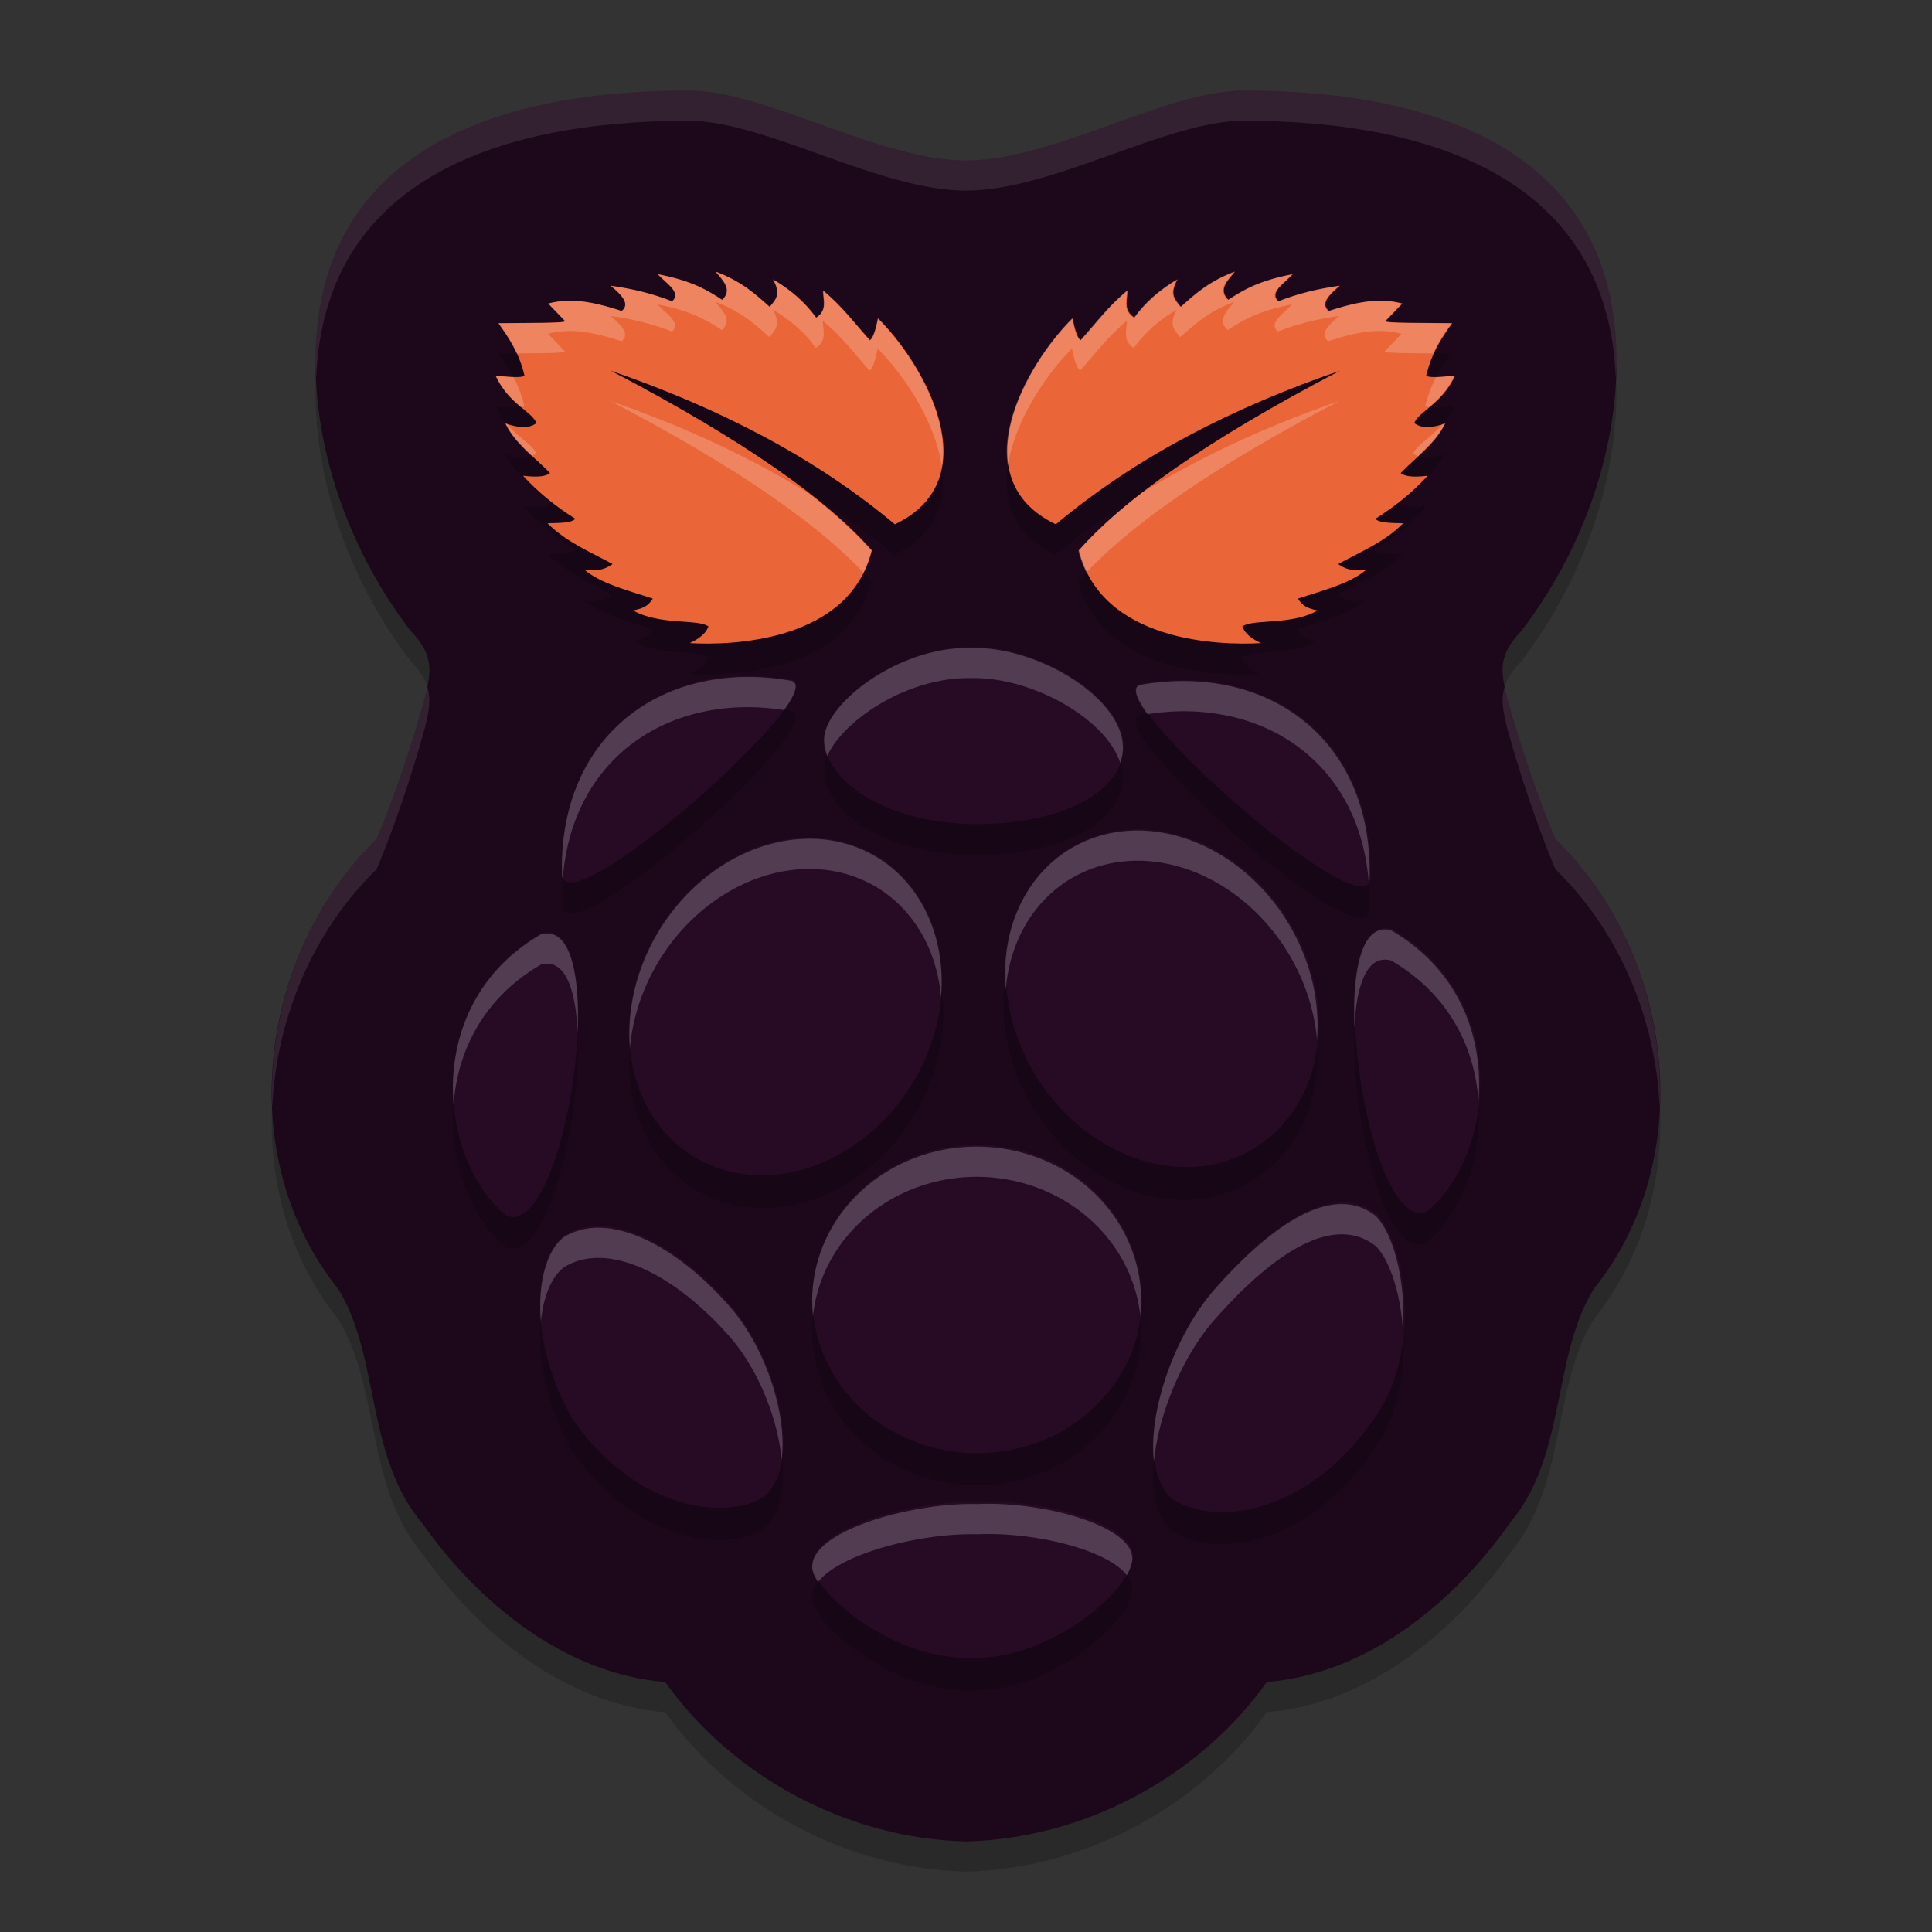 <svg xmlns="http://www.w3.org/2000/svg" width="64" height="64" version="1.1">
 <rect width="100%" height="100%" fill="#333333" stroke="none"/>
 <path style="opacity:0.2" d="m 22.815,4 c -6.724,0 -12.364,2.201 -12.364,8.961 0,3.151 1.194,6.372 3.139,8.922 0.765,0.801 0.718,1.3 0.483,2.233 -0.417,1.524 -1.034,3.344 -1.599,4.681 -3.917,3.804 -4.776,10.541 -1.265,14.91 1.386,2.246 0.893,5.521 2.774,7.747 1.876,2.662 4.722,4.99 8.05,5.265 C 24.321,59.921 28.135,61.907 32,62 c 3.865,-0.093 7.679,-2.079 9.967,-5.282 3.328,-0.275 6.174,-2.603 8.05,-5.265 1.881,-2.227 1.388,-5.501 2.774,-7.747 C 56.301,39.337 55.443,32.6 51.526,28.796 50.96,27.459 50.343,25.64 49.926,24.115 49.692,23.182 49.645,22.684 50.41,21.883 52.356,19.333 53.549,16.112 53.549,12.961 53.549,6.201 47.909,4 41.185,4 38.649,4 34.875,6.315 32,6.315 29.125,6.315 25.351,4 22.815,4 Z"/>
 <path style="fill:#1d081b" d="m 22.815,3 c -6.724,0 -12.364,2.201 -12.364,8.961 0,3.151 1.194,6.372 3.139,8.922 0.765,0.801 0.718,1.3 0.483,2.233 -0.417,1.524 -1.034,3.344 -1.599,4.681 -3.917,3.804 -4.776,10.541 -1.265,14.91 1.386,2.246 0.893,5.521 2.774,7.747 1.876,2.662 4.722,4.99 8.05,5.265 C 24.321,58.921 28.135,60.907 32,61 c 3.865,-0.093 7.679,-2.079 9.967,-5.282 3.328,-0.275 6.174,-2.603 8.05,-5.265 1.881,-2.227 1.388,-5.501 2.774,-7.747 C 56.301,38.337 55.443,31.6 51.526,27.796 50.96,26.459 50.343,24.64 49.926,23.115 49.692,22.182 49.645,21.684 50.41,20.883 52.356,18.333 53.549,15.112 53.549,11.961 53.549,5.201 47.909,3 41.185,3 38.649,3 34.875,5.315 32,5.315 29.125,5.315 25.351,3 22.815,3 Z"/>
 <path style="opacity:0.2" d="m 23.699,10 c 0.238,0.3 0.571,0.593 0.219,0.938 -0.486,-0.314 -0.978,-0.629 -2.133,-0.852 0.26,0.3 0.799,0.599 0.473,0.898 -0.61,-0.241 -1.284,-0.414 -2.031,-0.516 0.358,0.304 0.657,0.6 0.363,0.836 C 19.937,11.097 19.036,10.817 18.156,11.058 l 0.559,0.578 c 0.062,0.077 -1.303,0.061 -2.203,0.074 0.329,0.471 0.664,0.928 0.859,1.738 -0.089,0.093 -0.536,0.042 -0.957,0 0.431,0.938 1.181,1.173 1.355,1.574 -0.263,0.206 -0.628,0.152 -1.027,0.012 0.311,0.661 0.962,1.116 1.477,1.652 -0.13,0.095 -0.36,0.152 -0.898,0.086 0.475,0.522 1.05,1.001 1.73,1.43 -0.121,0.144 -0.533,0.135 -0.918,0.145 0.617,0.624 1.409,0.948 2.152,1.355 -0.371,0.262 -0.634,0.203 -0.918,0.199 0.526,0.446 1.42,0.676 2.25,0.945 -0.158,0.254 -0.315,0.323 -0.652,0.395 0.879,0.502 2.137,0.274 2.492,0.531 -0.086,0.253 -0.327,0.417 -0.617,0.555 1.415,0.085 5.286,-0.053 6.027,-3.078 -1.449,-1.644 -4.092,-3.575 -8.641,-5.961 3.538,1.223 6.73,2.853 9.402,5.098 3.141,-1.511 0.974,-5.323 -0.559,-6.836 -0.078,0.4 -0.165,0.652 -0.266,0.727 -0.499,-0.553 -0.905,-1.117 -1.547,-1.648 -0.002,0.312 0.152,0.651 -0.23,0.898 -0.344,-0.479 -0.812,-0.907 -1.43,-1.27 0.298,0.53 0.051,0.69 -0.109,0.91 -0.472,-0.418 -0.919,-0.84 -1.789,-1.168 z m 17.188,0 c -0.871,0.328 -1.321,0.75 -1.793,1.168 -0.16,-0.22 -0.407,-0.38 -0.109,-0.91 -0.618,0.363 -1.081,0.791 -1.426,1.27 -0.382,-0.248 -0.228,-0.586 -0.23,-0.898 -0.642,0.532 -1.052,1.096 -1.551,1.648 -0.101,-0.074 -0.188,-0.327 -0.266,-0.727 -1.533,1.513 -3.696,5.325 -0.555,6.836 2.672,-2.244 5.864,-3.874 9.402,-5.098 -4.548,2.386 -7.192,4.317 -8.641,5.961 0.742,3.025 4.612,3.163 6.027,3.078 -0.29,-0.137 -0.531,-0.302 -0.617,-0.555 0.355,-0.257 1.613,-0.029 2.492,-0.531 -0.338,-0.071 -0.498,-0.141 -0.656,-0.395 0.83,-0.27 1.728,-0.499 2.254,-0.945 -0.284,0.004 -0.551,0.062 -0.922,-0.199 0.744,-0.408 1.54,-0.732 2.156,-1.355 -0.385,-0.01 -0.801,-6.14e-4 -0.922,-0.145 0.681,-0.429 1.255,-0.908 1.73,-1.43 -0.538,0.066 -0.764,0.009 -0.895,-0.086 0.515,-0.536 1.166,-0.991 1.477,-1.652 -0.4,0.14 -0.764,0.194 -1.027,-0.012 0.175,-0.401 0.924,-0.636 1.355,-1.574 -0.421,0.042 -0.868,0.093 -0.957,0 0.196,-0.81 0.531,-1.267 0.859,-1.738 -0.9,-0.014 -2.265,0.003 -2.203,-0.074 l 0.559,-0.578 c -0.879,-0.241 -1.78,0.038 -2.434,0.246 -0.293,-0.236 0.005,-0.532 0.363,-0.836 -0.747,0.102 -1.425,0.275 -2.035,0.516 -0.326,-0.3 0.212,-0.599 0.473,-0.898 -1.155,0.223 -1.643,0.538 -2.129,0.852 -0.353,-0.344 -0.019,-0.638 0.219,-0.938 z m -8.664,12.465 c -2.51,-0.066 -4.92,1.893 -4.926,3.031 -0.007,1.383 1.984,2.8 4.941,2.836 3.02,0.022 4.947,-1.131 4.957,-2.559 0.011,-1.617 -2.745,-3.334 -4.973,-3.309 z m -7.578,0.961 c -3.486,0.066 -6.151,2.521 -6.027,6.582 0.138,1.779 9.112,-6.196 7.563,-6.461 -0.526,-0.09 -1.037,-0.131 -1.535,-0.121 z m 14.695,0.137 c -0.498,-0.009 -1.013,0.031 -1.539,0.121 -1.549,0.265 7.428,8.24 7.566,6.461 0.123,-4.061 -2.542,-6.516 -6.027,-6.582 z m -1.48,4.953 a 5.837,4.911 58.681 0 0 -2.566,0.703 5.837,4.911 58.681 1 0 6.355,9.789 5.837,4.911 58.681 0 0 -3.789,-10.492 z m -11.227,0.273 a 4.911,5.837 31.319 0 0 -3.789,10.492 4.911,5.837 31.319 1 0 6.355,-9.789 4.911,5.837 31.319 0 0 -2.566,-0.703 z m 19.449,3.027 c -2.437,-0.665 -0.823,10.26 1.16,9.363 2.181,-1.785 2.884,-7.013 -1.16,-9.363 z m -28.164,0.137 c -4.044,2.35 -3.341,7.578 -1.16,9.363 1.983,0.896 3.598,-10.028 1.16,-9.363 z m 14.594,7.035 a 5.448,5.112 0 0 0 -5.609,5.109 5.449,5.113 0 0 0 10.898,0 5.448,5.112 0 0 0 -5.289,-5.109 z m 11.883,1.898 c -1.277,0.034 -2.799,1.263 -4.246,2.926 -1.686,2.01 -2.624,5.675 -1.395,6.855 1.176,0.917 4.332,0.789 6.664,-2.504 1.693,-2.211 1.127,-5.902 0.16,-6.883 -0.359,-0.283 -0.758,-0.406 -1.184,-0.395 z M 19.938,41.671 c -0.457,-0.02 -0.886,0.076 -1.262,0.309 -1.005,0.779 -1.19,3.43 0.242,6.035 2.123,3.104 5.114,3.415 6.344,2.66 1.3,-0.989 0.589,-4.347 -0.969,-6.258 -1.341,-1.584 -2.984,-2.686 -4.355,-2.746 z m 12.438,9.152 c -2.175,-0.055 -5.509,0.887 -5.469,2.094 -0.035,0.823 2.618,3.197 5.324,3.078 2.613,0.046 5.314,-2.326 5.277,-3.375 -0.006,-1.081 -2.944,-1.894 -5.133,-1.797 z"/>
 <g transform="matrix(0.067,0,0,0.068,13.037,7.652)">
  <path style="fill:#ea6538" d="m 107.392,68.056 c 67.948,35.031 107.447,63.369 129.087,87.504 -11.082,44.418 -68.896,46.445 -90.036,45.199 4.328,-2.015 7.94,-4.428 9.221,-8.136 -5.304,-3.77 -24.113,-0.397 -37.244,-7.774 5.044,-1.045 7.403,-2.063 9.763,-5.785 -12.406,-3.957 -25.769,-7.366 -33.628,-13.921 4.241,0.052 8.201,0.949 13.74,-2.893 -11.112,-5.988 -22.969,-10.734 -32.181,-19.887 5.745,-0.141 11.939,-0.057 13.74,-2.17 -10.17,-6.301 -18.751,-13.308 -25.854,-20.972 8.04,0.971 11.435,0.135 13.379,-1.266 -7.688,-7.874 -17.418,-14.523 -22.057,-24.226 5.97,2.057 11.431,2.845 15.368,-0.181 -2.612,-5.893 -13.805,-9.37 -20.249,-23.142 6.284,0.609 12.95,1.371 14.283,0 C 61.802,58.517 56.797,51.836 51.888,44.914 65.338,44.714 85.716,44.966 84.793,43.829 l -8.317,-8.497 c 13.138,-3.537 26.581,0.568 36.34,3.616 4.382,-3.458 -0.078,-7.83 -5.424,-12.294 11.165,1.491 21.254,4.057 30.373,7.593 4.872,-4.399 -3.164,-8.799 -7.051,-13.198 17.249,3.273 24.557,7.871 31.82,12.475 5.269,-5.051 0.302,-9.343 -3.254,-13.74 13.006,4.817 19.705,11.036 26.758,17.175 2.391,-3.227 6.075,-5.592 1.627,-13.379 9.234,5.323 16.189,11.595 21.334,18.622 5.713,-3.638 3.404,-8.613 3.435,-13.198 9.597,7.807 15.687,16.114 23.142,24.226 1.502,-1.093 2.817,-4.802 3.977,-10.667 22.895,22.212 55.246,78.158 8.317,100.341 C 207.95,109.957 160.253,86.017 107.392,68.056 Z"/>
  <path style="fill:#ea6538" d="M 467.925,68.056 C 399.977,103.087 360.478,131.425 338.838,155.56 c 11.082,44.418 68.896,46.445 90.036,45.199 -4.328,-2.015 -7.94,-4.428 -9.221,-8.136 5.304,-3.77 24.113,-0.397 37.244,-7.774 -5.044,-1.045 -7.403,-2.063 -9.763,-5.785 12.406,-3.957 25.769,-7.366 33.628,-13.921 -4.241,0.052 -8.201,0.949 -13.74,-2.893 11.112,-5.988 22.969,-10.734 32.181,-19.887 -5.745,-0.141 -11.939,-0.057 -13.74,-2.17 10.17,-6.301 18.751,-13.308 25.854,-20.972 -8.04,0.971 -11.435,0.135 -13.379,-1.266 7.688,-7.874 17.418,-14.523 22.057,-24.226 -5.97,2.057 -11.431,2.845 -15.368,-0.181 2.612,-5.893 13.805,-9.37 20.249,-23.142 -6.284,0.609 -12.95,1.371 -14.283,0 2.922,-11.889 7.927,-18.57 12.836,-25.492 -13.45,-0.2 -33.828,0.052 -32.905,-1.085 l 8.317,-8.497 c -13.138,-3.537 -26.581,0.568 -36.34,3.616 -4.382,-3.458 0.078,-7.83 5.424,-12.294 -11.165,1.491 -21.254,4.057 -30.373,7.593 -4.872,-4.399 3.164,-8.799 7.051,-13.198 -17.249,3.273 -24.557,7.871 -31.82,12.475 -5.269,-5.051 -0.302,-9.343 3.254,-13.74 -13.006,4.817 -19.705,11.036 -26.758,17.175 -2.391,-3.227 -6.075,-5.592 -1.627,-13.379 -9.234,5.323 -16.189,11.595 -21.334,18.622 -5.713,-3.638 -3.404,-8.613 -3.435,-13.198 -9.597,7.807 -15.687,16.114 -23.142,24.226 -1.502,-1.093 -2.817,-4.802 -3.977,-10.667 -22.895,22.212 -55.246,78.158 -8.317,100.341 39.919,-32.947 87.616,-56.888 140.477,-74.849 z"/>
  <path style="fill:#270b25" transform="matrix(1.131,0,0,1.128,-43.139,-68.311)" d="m 365.205,521.849 a 71.956,66.532 0 1 1 -143.912,0 71.956,66.532 0 1 1 143.912,0 z"/>
  <path style="fill:#270b25" transform="matrix(0.767,-1.161,2.171,1.422,-560.889,217.689)" d="m 262.841,276.648 a 61.875,28.125 0 1 1 -123.75,0 61.875,28.125 0 1 1 123.75,0 z"/>
  <path style="fill:#270b25" transform="matrix(-0.767,-1.161,-2.171,1.422,1134.829,213.689)" d="m 262.841,276.648 a 61.875,28.125 0 1 1 -123.75,0 61.875,28.125 0 1 1 123.75,0 z"/>
  <path style="fill:#270b25" d="M 72.91,342.088 C 109.324,332.331 85.202,492.724 55.577,479.564 22.99,453.351 12.494,376.588 72.91,342.088 Z"/>
  <path style="fill:#270b25" d="m 493.678,340.088 c -36.414,-9.757 -12.292,150.637 17.333,137.476 32.587,-26.213 43.083,-102.975 -17.333,-137.476 z"/>
  <path style="fill:#270b25" d="m 369.972,220.653 c 62.835,-10.61 115.116,26.722 113.011,94.858 -2.067,26.121 -136.159,-90.969 -113.011,-94.858 z"/>
  <path style="fill:#270b25" d="M 196.36,218.653 C 133.525,208.043 81.244,245.376 83.348,313.511 85.415,339.632 219.507,222.542 196.36,218.653 Z"/>
  <path style="fill:#270b25" d="m 286.619,202.756 c -37.503,-0.975 -73.495,27.834 -73.582,44.544 -0.105,20.304 29.651,41.093 73.837,41.62 45.123,0.323 73.916,-16.64 74.061,-37.594 0.165,-23.74 -41.039,-48.937 -74.317,-48.571 z"/>
  <path style="fill:#270b25" d="m 288.909,619.117 c 32.697,-1.427 76.571,10.532 76.657,26.396 0.543,15.405 -39.79,50.211 -78.826,49.538 -40.427,1.744 -80.069,-33.116 -79.55,-45.199 -0.605,-17.716 49.226,-31.548 81.719,-30.735 z"/>
  <path style="fill:#270b25" d="m 168.139,525.104 c 23.279,28.046 33.891,77.319 14.464,91.844 -18.379,11.088 -63.012,6.522 -94.736,-39.052 -21.395,-38.242 -18.638,-77.157 -3.616,-88.589 22.464,-13.684 57.173,4.799 83.889,35.797 z"/>
  <path style="fill:#270b25" d="m 405.021,516.212 c -25.187,29.502 -39.212,83.31 -20.838,100.643 17.568,13.464 64.729,11.582 99.566,-36.756 25.296,-32.465 16.82,-86.682 2.371,-101.075 -21.464,-16.602 -52.277,4.645 -81.099,37.188 z"/>
 </g>
 <path style="opacity:0.1;fill:#ffffff" d="M 22.814 3 C 16.09 3 10.451 5.201 10.451 11.961 C 10.451 12.139 10.469 12.318 10.477 12.496 C 10.737 6.109 16.251 4 22.814 4 C 25.351 4 29.125 6.314 32 6.314 C 34.875 6.314 38.649 4 41.186 4 C 47.749 4 53.263 6.109 53.523 12.496 C 53.531 12.318 53.549 12.139 53.549 11.961 C 53.549 5.201 47.91 3 41.186 3 C 38.649 3 34.875 5.314 32 5.314 C 29.125 5.314 25.351 3 22.814 3 z M 14.152 22.74 C 14.128 22.862 14.109 22.976 14.074 23.115 C 13.657 24.64 13.04 26.46 12.475 27.797 C 10.119 30.084 8.88 33.43 9.021 36.686 C 9.147 33.757 10.36 30.85 12.475 28.797 C 13.04 27.46 13.657 25.64 14.074 24.115 C 14.216 23.553 14.284 23.148 14.152 22.74 z M 49.848 22.74 C 49.716 23.148 49.784 23.553 49.926 24.115 C 50.343 25.64 50.96 27.46 51.525 28.797 C 53.64 30.85 54.853 33.757 54.979 36.686 C 55.12 33.43 53.881 30.084 51.525 27.797 C 50.96 26.46 50.343 24.64 49.926 23.115 C 49.891 22.976 49.872 22.862 49.848 22.74 z"/>
 <path style="fill:#ffffff;opacity:0.2" d="M 23.699 9 C 23.937 9.3 24.269 9.592 23.916 9.936 C 23.43 9.622 22.942 9.309 21.787 9.086 C 22.047 9.386 22.586 9.685 22.26 9.984 C 21.649 9.744 20.974 9.57 20.227 9.469 C 20.584 9.773 20.881 10.069 20.588 10.305 C 19.935 10.097 19.036 9.818 18.156 10.059 L 18.713 10.639 C 18.775 10.716 17.41 10.697 16.51 10.711 C 16.721 11.014 16.932 11.32 17.109 11.707 C 17.913 11.702 18.762 11.7 18.713 11.639 L 18.156 11.059 C 19.036 10.818 19.935 11.097 20.588 11.305 C 20.881 11.069 20.584 10.773 20.227 10.469 C 20.974 10.57 21.649 10.744 22.26 10.984 C 22.586 10.685 22.047 10.386 21.787 10.086 C 22.942 10.309 23.43 10.622 23.916 10.936 C 24.269 10.592 23.937 10.3 23.699 10 C 24.57 10.328 25.018 10.752 25.49 11.17 C 25.65 10.95 25.897 10.788 25.6 10.258 C 26.218 10.62 26.683 11.049 27.027 11.527 C 27.41 11.28 27.256 10.941 27.258 10.629 C 27.9 11.161 28.308 11.725 28.807 12.277 C 28.907 12.203 28.995 11.95 29.072 11.551 C 29.931 12.398 30.986 13.967 31.197 15.449 C 31.485 13.728 30.129 11.594 29.072 10.551 C 28.995 10.95 28.907 11.203 28.807 11.277 C 28.308 10.725 27.9 10.161 27.258 9.629 C 27.256 9.941 27.41 10.28 27.027 10.527 C 26.683 10.049 26.218 9.62 25.6 9.258 C 25.897 9.788 25.65 9.95 25.49 10.17 C 25.018 9.752 24.57 9.328 23.699 9 z M 40.885 9 C 40.014 9.328 39.566 9.752 39.094 10.17 C 38.934 9.95 38.687 9.788 38.984 9.258 C 38.366 9.62 37.901 10.049 37.557 10.527 C 37.174 10.28 37.33 9.941 37.328 9.629 C 36.686 10.161 36.278 10.725 35.779 11.277 C 35.679 11.203 35.589 10.95 35.512 10.551 C 34.455 11.594 33.099 13.728 33.387 15.449 C 33.598 13.967 34.653 12.398 35.512 11.551 C 35.589 11.95 35.679 12.203 35.779 12.277 C 36.278 11.725 36.686 11.161 37.328 10.629 C 37.33 10.941 37.174 11.28 37.557 11.527 C 37.901 11.049 38.366 10.62 38.984 10.258 C 38.687 10.788 38.934 10.95 39.094 11.17 C 39.566 10.752 40.014 10.328 40.885 10 C 40.647 10.3 40.315 10.592 40.668 10.936 C 41.154 10.622 41.642 10.309 42.797 10.086 C 42.537 10.386 42 10.685 42.326 10.984 C 42.937 10.744 43.612 10.57 44.359 10.469 C 44.001 10.773 43.703 11.069 43.996 11.305 C 44.649 11.097 45.548 10.818 46.428 11.059 L 45.871 11.639 C 45.822 11.7 46.671 11.702 47.475 11.707 C 47.652 11.32 47.863 11.014 48.074 10.711 C 47.174 10.697 45.809 10.716 45.871 10.639 L 46.428 10.059 C 45.548 9.818 44.649 10.097 43.996 10.305 C 43.703 10.069 44.002 9.773 44.359 9.469 C 43.612 9.57 42.937 9.744 42.326 9.984 C 42 9.685 42.537 9.386 42.797 9.086 C 41.642 9.309 41.154 9.622 40.668 9.936 C 40.315 9.592 40.647 9.3 40.885 9 z M 16.414 12.447 C 16.648 12.956 16.969 13.255 17.248 13.49 C 17.305 13.482 17.348 13.47 17.369 13.447 C 17.276 13.063 17.152 12.762 17.012 12.498 C 16.837 12.491 16.623 12.468 16.414 12.447 z M 48.17 12.447 C 47.961 12.468 47.747 12.491 47.572 12.498 C 47.432 12.762 47.308 13.063 47.215 13.447 C 47.236 13.47 47.279 13.482 47.336 13.49 C 47.615 13.255 47.936 12.956 48.17 12.447 z M 20.227 13.287 C 24.522 15.54 27.104 17.384 28.6 18.967 C 28.708 18.745 28.803 18.512 28.867 18.248 C 28.346 17.657 27.662 17.027 26.799 16.354 C 24.795 15.11 22.591 14.105 20.227 13.287 z M 44.359 13.287 C 41.999 14.103 39.796 15.107 37.795 16.348 C 36.927 17.024 36.241 17.655 35.719 18.248 C 35.783 18.512 35.878 18.745 35.986 18.967 C 37.482 17.384 40.064 15.54 44.359 13.287 z M 16.74 14.037 C 16.935 14.451 17.264 14.783 17.609 15.105 C 17.665 15.084 17.72 15.064 17.77 15.025 C 17.64 14.729 17.197 14.518 16.801 14.051 C 16.78 14.044 16.762 14.045 16.74 14.037 z M 47.844 14.037 C 47.822 14.045 47.804 14.044 47.783 14.051 C 47.387 14.518 46.944 14.729 46.814 15.025 C 46.864 15.064 46.919 15.084 46.975 15.105 C 47.319 14.783 47.649 14.451 47.844 14.037 z M 32.223 21.463 C 29.712 21.396 27.303 23.36 27.297 24.498 C 27.296 24.682 27.337 24.867 27.404 25.049 C 27.894 23.91 30.018 22.405 32.223 22.463 C 34.22 22.44 36.638 23.819 37.109 25.27 C 37.164 25.108 37.196 24.942 37.197 24.771 C 37.208 23.154 34.45 21.438 32.223 21.463 z M 24.643 22.426 C 21.157 22.492 18.494 24.947 18.617 29.008 C 18.62 29.045 18.632 29.073 18.643 29.102 C 18.914 25.586 21.426 23.487 24.643 23.426 C 25.074 23.418 25.521 23.455 25.975 23.521 C 26.364 22.98 26.496 22.601 26.182 22.547 C 25.656 22.457 25.141 22.416 24.643 22.426 z M 39.34 22.562 C 38.842 22.553 38.328 22.591 37.803 22.682 C 37.489 22.735 37.621 23.115 38.01 23.656 C 38.463 23.59 38.908 23.554 39.34 23.562 C 42.557 23.623 45.07 25.721 45.342 29.236 C 45.352 29.207 45.364 29.18 45.367 29.143 C 45.49 25.082 42.825 22.629 39.34 22.562 z M 37.855 27.516 A 5.837 4.911 58.681 0 0 35.293 28.221 A 5.837 4.911 58.681 0 0 33.316 32.785 A 5.837 4.911 58.681 0 1 35.293 29.221 A 5.837 4.911 58.681 0 1 37.855 28.516 A 5.837 4.911 58.681 0 1 43.627 34.436 A 5.837 4.911 58.681 0 0 37.855 27.516 z M 26.85 27.785 A 4.911 5.837 31.319 0 0 26.637 27.789 A 4.911 5.837 31.319 0 0 20.867 34.719 A 4.911 5.837 31.319 0 1 26.637 28.789 A 4.911 5.837 31.319 0 1 29.199 29.492 A 4.911 5.837 31.319 0 1 31.172 33.031 A 4.911 5.837 31.319 0 0 29.199 28.492 A 4.911 5.837 31.319 0 0 26.85 27.785 z M 45.865 30.789 C 45.063 30.803 44.792 32.279 44.867 34.059 C 44.922 32.76 45.22 31.8 45.865 31.789 C 45.934 31.788 46.006 31.798 46.082 31.818 C 48.01 32.939 48.851 34.713 48.975 36.457 C 49.144 34.421 48.382 32.155 46.082 30.818 C 46.006 30.798 45.934 30.788 45.865 30.789 z M 18.135 30.924 C 18.066 30.923 17.994 30.932 17.918 30.953 C 15.618 32.29 14.856 34.558 15.025 36.594 C 15.149 34.849 15.99 33.074 17.918 31.953 C 17.994 31.932 18.066 31.923 18.135 31.924 C 18.78 31.935 19.078 32.895 19.133 34.193 C 19.208 32.413 18.937 30.937 18.135 30.924 z M 32.51 37.986 A 5.448 5.112 0 0 0 26.904 43.098 A 5.448 5.112 0 0 0 26.932 43.598 A 5.448 5.112 0 0 1 32.51 38.986 A 5.448 5.112 0 0 1 37.771 43.57 A 5.448 5.112 0 0 0 37.801 43.098 A 5.448 5.112 0 0 0 32.51 37.986 z M 44.393 39.889 C 43.116 39.923 41.595 41.152 40.148 42.814 C 38.872 44.335 38.028 46.803 38.225 48.426 C 38.368 46.902 39.114 45.048 40.148 43.814 C 41.595 42.152 43.116 40.923 44.393 40.889 C 44.818 40.877 45.217 40.999 45.576 41.281 C 46.033 41.744 46.39 42.818 46.473 44.049 C 46.577 42.422 46.154 40.867 45.576 40.281 C 45.217 39.999 44.818 39.877 44.393 39.889 z M 19.938 40.672 C 19.48 40.652 19.054 40.749 18.678 40.982 C 18.106 41.425 17.813 42.482 17.918 43.781 C 17.997 42.956 18.262 42.304 18.678 41.982 C 19.054 41.749 19.48 41.652 19.938 41.672 C 21.309 41.732 22.95 42.836 24.291 44.42 C 25.17 45.497 25.762 47.027 25.893 48.34 C 26.075 46.889 25.408 44.789 24.291 43.42 C 22.95 41.836 21.309 40.732 19.938 40.672 z M 32.375 49.824 C 30.2 49.769 26.866 50.711 26.906 51.918 C 26.901 52.047 26.981 52.221 27.098 52.41 C 27.821 51.459 30.517 50.777 32.375 50.824 C 34.254 50.741 36.675 51.33 37.328 52.182 C 37.439 51.975 37.513 51.78 37.508 51.621 C 37.502 50.541 34.564 49.727 32.375 49.824 z"/>
</svg>
